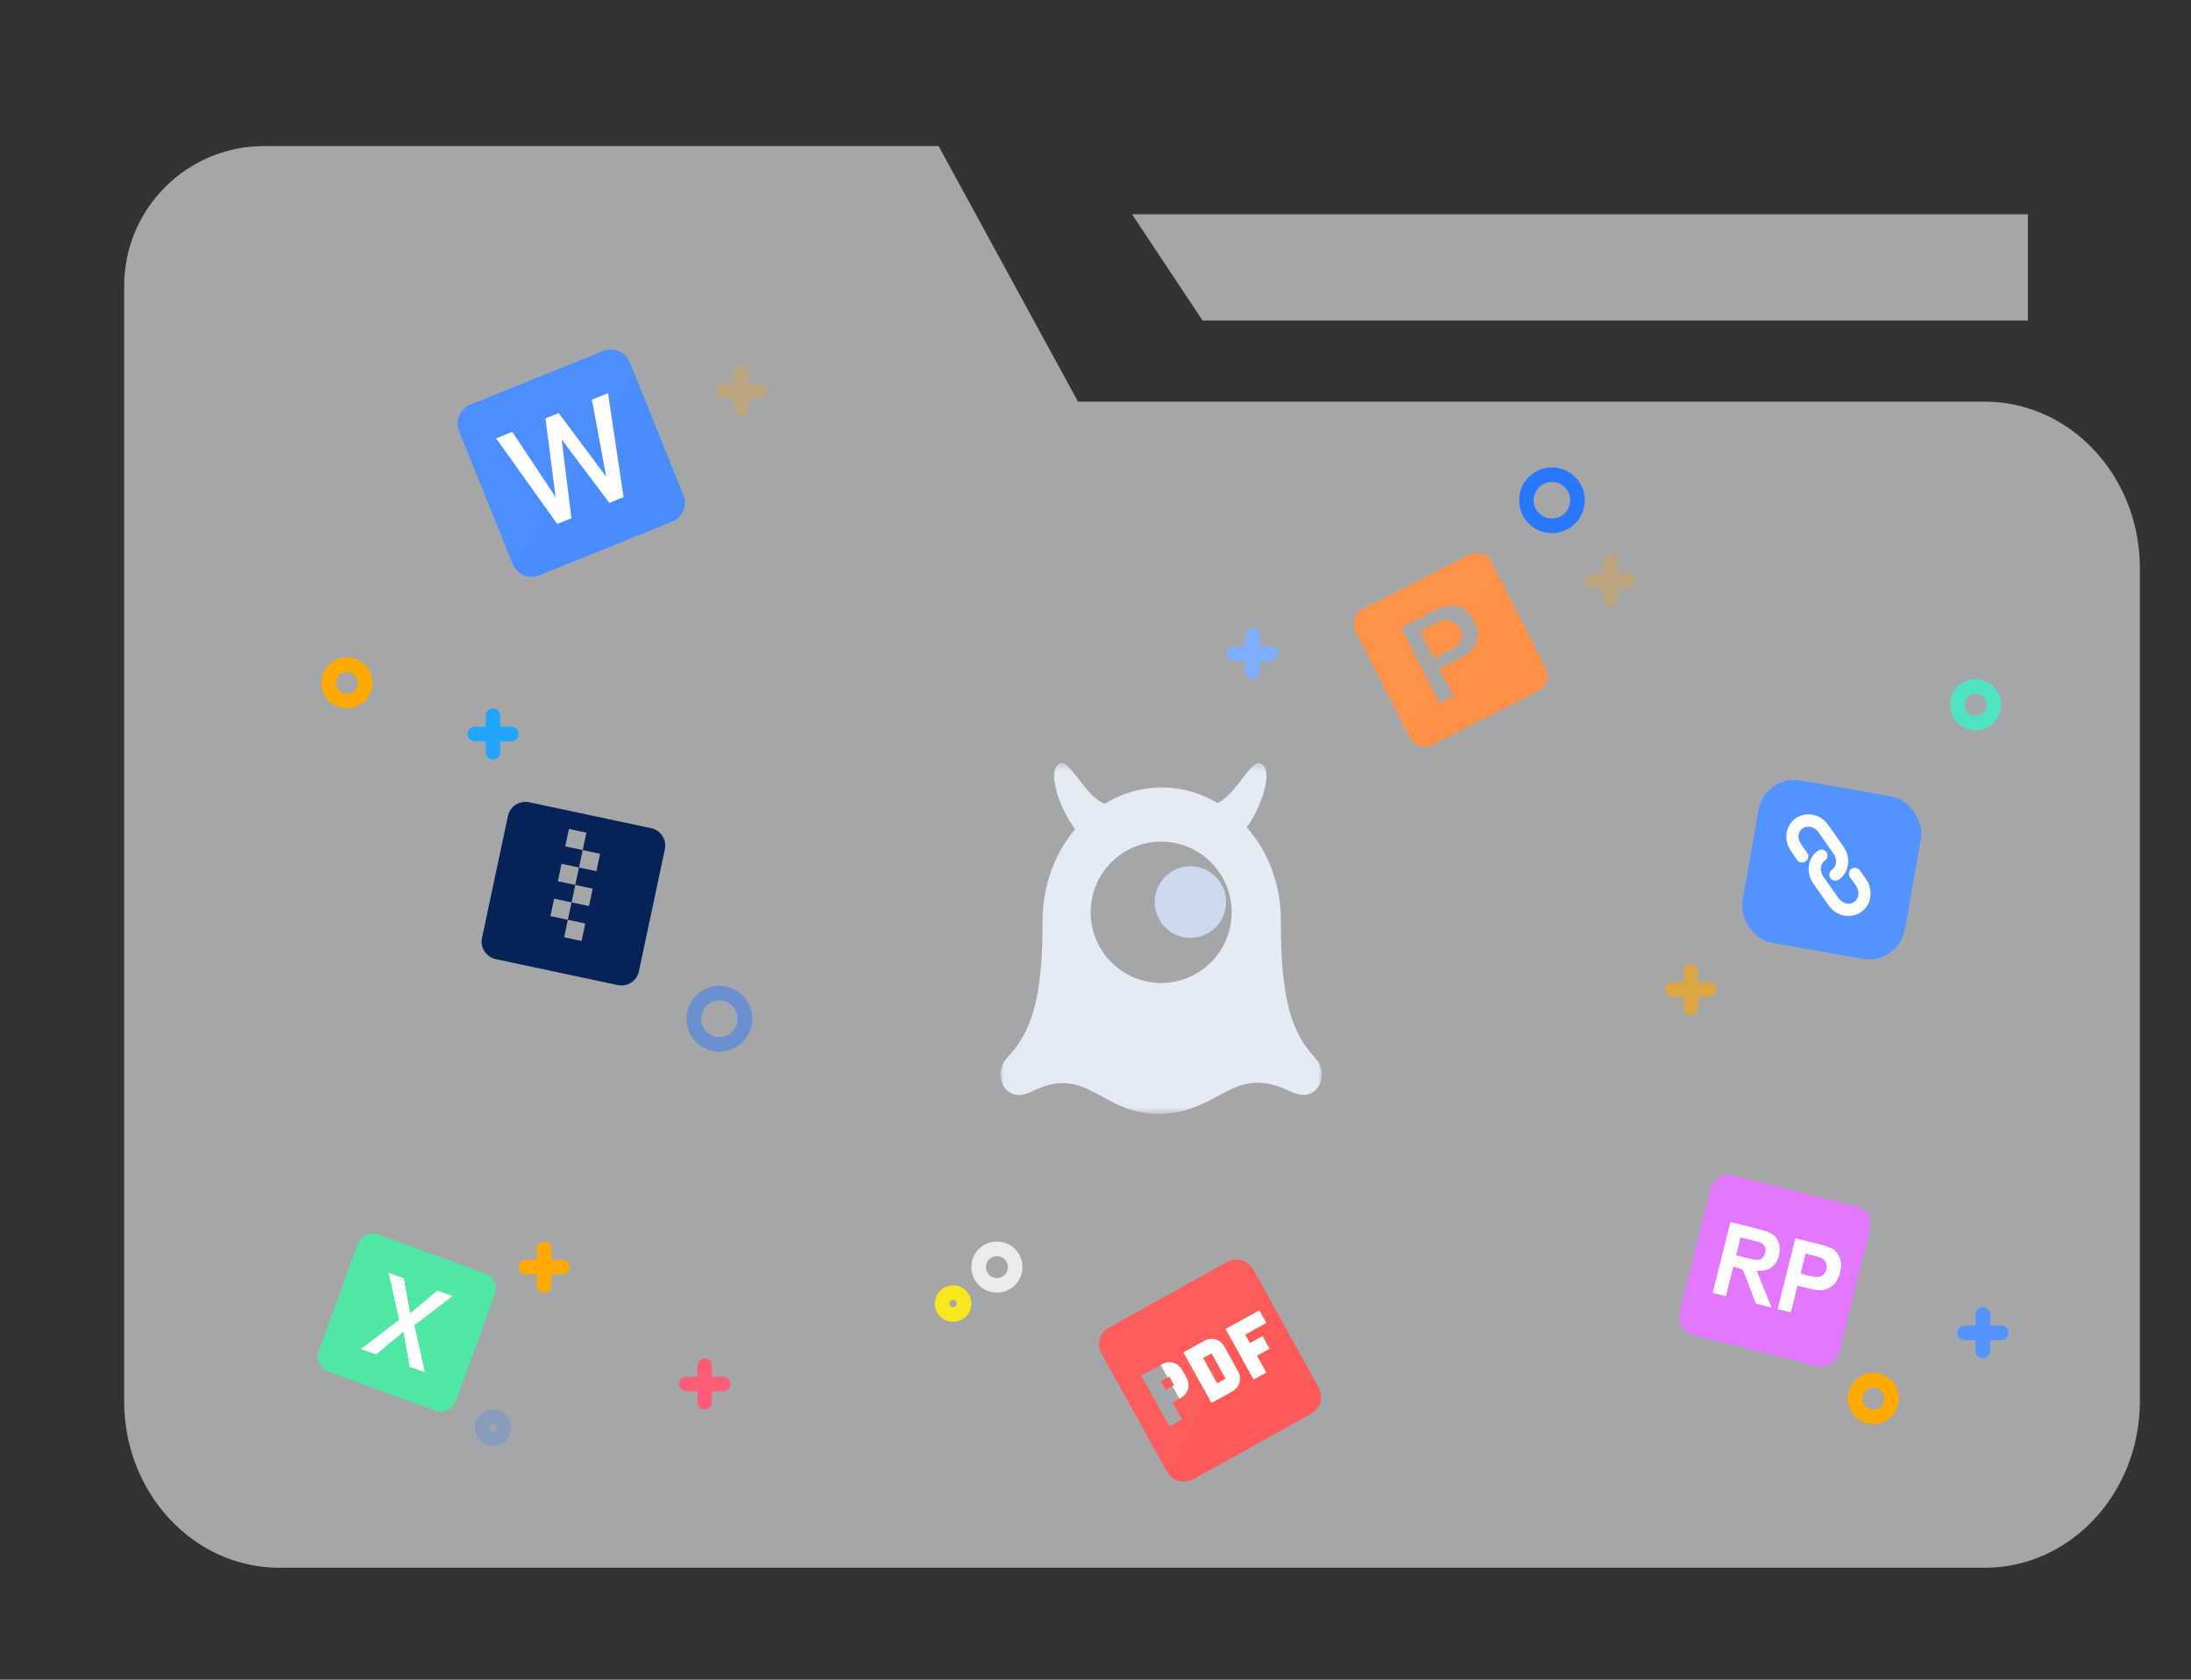 <?xml version="1.0" encoding="UTF-8"?>
<svg width="300px" height="230px" viewBox="0 0 300 230" version="1.1" xmlns="http://www.w3.org/2000/svg" xmlns:xlink="http://www.w3.org/1999/xlink">
    <rect x="0" y="0" width="300" height="230" fill="#333333" stroke="none"/>
    <!-- Generator: Sketch 51 (57462) - http://www.bohemiancoding.com/sketch -->
    <title>Group 4</title>
    <desc>Created with Sketch.</desc>
    <defs>
        <path d="M22.449,0.047 L2.847,0.047 C1.307,0.047 0.047,1.307 0.047,2.847 L0.047,22.449 C0.047,23.989 1.307,25.249 2.847,25.249 L22.449,25.249 C23.989,25.249 25.249,23.989 25.249,22.449 L25.249,2.847 C25.249,1.307 23.989,0.047 22.449,0.047 Z M17.548,19.649 L15.448,19.649 L12.648,9.148 L9.848,19.649 L7.747,19.649 L4.387,5.647 L6.767,5.647 L8.924,16.162 L11.668,5.647 L13.628,5.647 L16.386,16.162 L18.528,5.647 L20.909,5.647 L17.548,19.649 Z" id="path-1"></path>
        <path d="M18.581,0 L2.323,0 C1.045,0 0,1.045 0,2.323 L0,18.581 C0,19.858 1.045,20.903 2.323,20.903 L18.581,20.903 C19.858,20.903 20.903,19.858 20.903,18.581 L20.903,2.323 C20.903,1.045 19.858,0 18.581,0 Z M7.897,12.077 L7.897,16.258 L5.806,16.258 L5.806,4.645 L10.8,4.645 C12.577,4.645 13.297,4.994 14.052,5.679 C14.807,6.364 15.097,7.27 15.097,8.396 C15.097,9.581 14.795,10.486 14.052,11.125 C13.308,11.764 12.542,12.077 10.8,12.077 L7.897,12.077 Z M7.897,10.452 L7.897,6.271 L10.568,6.271 C11.334,6.271 11.927,6.561 12.31,6.968 C12.693,7.374 12.89,7.804 12.89,8.419 C12.89,9.058 12.681,9.523 12.31,9.871 C11.938,10.231 11.497,10.452 10.707,10.452 L7.897,10.452 Z" id="path-3"></path>
        <path d="M5.409,11.349 L6.729,11.349 L6.729,10.029 L5.409,10.029 L5.409,11.349 Z M21.251,0.128 L2.768,0.128 C1.316,0.128 0.128,1.316 0.128,2.768 L0.128,21.251 C0.128,22.703 1.316,23.891 2.768,23.891 L21.251,23.891 C22.703,23.891 23.891,22.703 23.891,21.251 L23.891,2.768 C23.891,1.316 22.703,0.128 21.251,0.128 Z M8.709,11.349 C8.709,12.445 7.825,13.33 6.729,13.33 L5.409,13.33 L5.409,15.97 L3.428,15.97 L3.428,8.049 L6.729,8.049 C7.825,8.049 8.709,8.933 8.709,10.029 L8.709,11.349 Z M21.911,10.029 L18.61,10.029 L18.61,11.349 L20.591,11.349 L20.591,13.33 L18.61,13.33 L18.61,15.97 L16.63,15.97 L16.63,8.049 L21.911,8.049 L21.911,10.029 Z M15.31,13.99 C15.31,15.085 14.425,15.97 13.33,15.97 L10.029,15.97 L10.029,8.049 L13.33,8.049 C14.425,8.049 15.31,8.933 15.31,10.029 L15.31,13.99 Z M12.009,13.99 L13.33,13.99 L13.33,10.029 L12.009,10.029 L12.009,13.99 Z" id="path-5"></path>
        <polygon id="path-7" points="0 0.367 43.98 0.367 43.98 48.4 0 48.4"></polygon>
    </defs>
    <g id="任意门-设计规范" stroke="none" stroke-width="1" fill="none" fill-rule="evenodd">
        <g id="切图" transform="translate(-37, -337)">
            <g id="Group-6" transform="translate(37, 311)">
                <g id="Group-4" transform="translate(3, 0)">
                    <g id="书签/icon-1-copy" transform="translate(14, 0)" fill="#F0F2F5" opacity="0.605">
                        <path d="M130.606,81 L254.769,81 C266.495,81 276,91.212 276,103.81 L276,217.857 C276,230.454 266.495,240.667 254.769,240.667 L21.231,240.667 C9.505,240.667 1.43595104e-15,230.454 0,217.857 L0,103.81 L-1.42108547e-14,65.167 C-1.55071994e-14,54.581 8.581,46 19.167,46 L111.515,46 L130.606,81 Z M138,55.333 L260.667,55.333 L260.667,69.885 L147.661,69.885 L138,55.333 Z" id="Combined-Shape"></path>
                    </g>
                    <g id="word" transform="translate(75.473, 89.527) rotate(-22) translate(-75.473, -89.527) translate(58.473, 72.527)">
                        <g id="ic_drive_ms_word_24px" transform="translate(0, 0)">
                            <rect id="Rectangle" fill="#FFFFFF" x="7.001" y="7.001" width="19.602" height="19.602"></rect>
                            <path d="M1.13686838e-13,0 L33.603,0 L33.603,33.603 L1.13686838e-13,33.603 L1.13686838e-13,0 Z M1.13686838e-13,0 L33.603,0 L33.603,33.603 L1.13686838e-13,33.603 L1.13686838e-13,0 Z" id="Shape"></path>
                            <g id="Path-2" transform="translate(4.154, 4.154)">
                                <mask id="mask-2" fill="white">
                                    <use xlink:href="#path-1"></use>
                                </mask>
                                <use id="Mask" fill="#488CFF" fill-rule="nonzero" xlink:href="#path-1"></use>
                                <polygon fill="#FFFFFF" opacity="0.161" mask="url(#mask-2)" points="-0.413 22.883 25.808 4.189 25.757 -0.122 -0.101 -0.125"></polygon>
                            </g>
                        </g>
                    </g>
                    <g id="excel" transform="translate(52.701, 207.387) rotate(20) translate(-52.701, -207.387) translate(38.701, 193.387)">
                        <g id="ic_drive_ms_excel_24px" transform="translate(0.896, 0.724)">
                            <polygon id="Shape" points="0 0 27 0 27 27 0 27"></polygon>
                            <rect id="Rectangle" fill="#FFFFFF" x="6" y="6" width="16" height="16"></rect>
                            <path d="M20.778,3 L5.222,3 C4,3 3,4 3,5.222 L3,20.778 C3,22 4,23 5.222,23 L20.778,23 C22,23 23,22 23,20.778 L23,5.222 C23,4 22,3 20.778,3 Z M17.667,18.556 L15.444,18.556 L13,14.333 L10.556,18.556 L8.333,18.556 L11.889,13 L8.333,7.444 L10.556,7.444 L13,11.667 L15.444,7.444 L17.667,7.444 L14.111,13 L17.667,18.556 Z" id="Shape" fill="#50E6A4" fill-rule="nonzero"></path>
                        </g>
                    </g>
                    <g id="ppt" transform="translate(195.689, 115.005) rotate(-27) translate(-195.689, -115.005) translate(185.189, 104.505)">
                        <mask id="mask-4" fill="white">
                            <use xlink:href="#path-3"></use>
                        </mask>
                        <use id="Mask" fill="#FF9045" fill-rule="nonzero" xlink:href="#path-3"></use>
                        <polygon id="Path-2" fill="#FFFFFF" opacity="0.161" mask="url(#mask-4)" transform="translate(9.916, 9.112) rotate(2) translate(-9.916, -9.112) " points="-3.752 20.903 23.583 1.741 23.53 -2.677 -3.427 -2.68"></polygon>
                    </g>
                    <g id="zip" transform="translate(75.52, 148.608) rotate(12) translate(-75.52, -148.608) translate(60.02, 133.608)">
                        <g id="ic_drive_zip_24px" transform="translate(0, 0)">
                            <polygon id="Shape" points="0.803 0.123 30.087 0.123 30.087 29.407 0.803 29.407"></polygon>
                            <path d="M23.986,3.783 L6.904,3.783 C5.561,3.783 4.463,4.882 4.463,6.224 L4.463,23.306 C4.463,24.649 5.561,25.747 6.904,25.747 L23.986,25.747 C25.329,25.747 26.427,24.649 26.427,23.306 L26.427,6.224 C26.427,4.882 25.329,3.783 23.986,3.783 Z M17.885,11.105 L15.445,11.105 L15.445,13.545 L17.885,13.545 L17.885,15.985 L15.445,15.985 L15.445,13.545 L13.005,13.545 L13.005,11.105 L15.445,11.105 L15.445,8.664 L13.005,8.664 L13.005,6.224 L15.445,6.224 L15.445,8.664 L17.885,8.664 L17.885,11.105 Z M17.885,20.866 L15.445,20.866 L15.445,18.426 L13.005,18.426 L13.005,15.985 L15.445,15.985 L15.445,18.426 L17.885,18.426 L17.885,20.866 Z" id="Shape" fill="#052356" fill-rule="nonzero"></path>
                        </g>
                    </g>
                    <g id="链接" transform="translate(247.569, 144.743) rotate(10) translate(-247.569, -144.743) translate(236.569, 133.743)">
                        <rect id="Rectangle-6" fill="#5393FF" x="0" y="0" width="22.578" height="22.578" rx="5"></rect>
                        <g id="书签/链接-1-copy" transform="translate(1.372, 1.372)">
                            <rect id="Rectangle-12" x="0" y="0" width="17.754" height="17.75"></rect>
                            <g id="链接" transform="translate(2.959, 2.958)" fill="#FFFFFF" fill-rule="nonzero">
                                <path d="M12.805,9.657 C12.876,10.502 12.558,11.348 11.924,11.982 C11.36,12.546 10.585,12.863 9.774,12.863 C8.893,12.863 8.012,12.475 7.378,11.841 L4.806,9.269 C4.136,8.6 3.784,7.719 3.784,6.874 C3.784,6.063 4.066,5.323 4.665,4.724 C4.982,4.407 5.51,4.407 5.828,4.724 C6.145,5.042 6.145,5.57 5.828,5.887 C5.264,6.451 5.334,7.437 5.969,8.071 L8.541,10.643 C8.893,10.96 9.352,11.172 9.774,11.172 C10.056,11.172 10.444,11.101 10.761,10.784 C11.114,10.432 11.149,10.009 11.149,9.727 C11.149,9.304 10.937,8.882 10.62,8.565 L9.598,7.543 C9.281,7.226 9.281,6.697 9.598,6.38 C9.915,6.063 10.444,6.063 10.761,6.38 L11.783,7.402 C12.417,8.036 12.77,8.811 12.805,9.657 Z M3.29,5.323 C3.608,5.64 3.572,6.169 3.22,6.486 C2.903,6.803 2.374,6.803 2.057,6.486 L1.387,5.781 L1.035,5.429 C0.401,4.795 0.048,4.02 0.013,3.174 C-0.022,2.329 0.295,1.483 0.894,0.884 C1.458,0.321 2.233,0.004 3.044,0.004 C3.925,0.004 4.806,0.391 5.44,1.025 L8.012,3.597 C8.682,4.266 9.034,5.147 9.034,5.993 C9.034,6.803 8.752,7.543 8.153,8.142 C7.836,8.459 7.308,8.459 6.991,8.142 C6.673,7.825 6.673,7.296 6.991,6.979 C7.554,6.416 7.484,5.429 6.85,4.795 L4.277,2.223 C3.925,1.871 3.467,1.695 3.044,1.695 C2.762,1.695 2.374,1.765 2.057,2.082 C1.705,2.434 1.669,2.857 1.669,3.139 C1.705,3.562 1.916,3.949 2.233,4.266 L2.586,4.619 L3.29,5.323 C3.255,5.323 3.255,5.323 3.29,5.323 Z" id="Combined-Shape"></path>
                            </g>
                        </g>
                    </g>
                    <g id="pdf" transform="translate(162.47, 214.094) rotate(-29) translate(-162.47, -214.094) translate(149.97, 201.594)">
                        <rect id="Rectangle-30" fill="#FFFFFF" x="7.358" y="8.033" width="16.296" height="10.864"></rect>
                        <g id="Path-2" transform="translate(0.885, 0.237)">
                            <mask id="mask-6" fill="white">
                                <use xlink:href="#path-5"></use>
                            </mask>
                            <use id="Mask" fill="#FF5959" fill-rule="nonzero" xlink:href="#path-5"></use>
                            <polygon fill="#FFFFFF" opacity="0.161" mask="url(#mask-6)" points="-2.087 23.277 26.957 2.571 26.9 -2.204 -1.743 -2.207"></polygon>
                        </g>
                    </g>
                    <g id="点点" transform="translate(41, 76)">
                        <circle id="Oval-3" stroke="#FFA902" stroke-width="2" cx="212.5" cy="141.5" r="2.5"></circle>
                        <circle id="Oval-3-Copy" stroke="#FFA902" stroke-width="2" cx="3.5" cy="43.5" r="2.5"></circle>
                        <circle id="Oval-3-Copy-6" stroke="#ECECEC" stroke-width="2" cx="92.5" cy="123.5" r="2.5"></circle>
                        <circle id="Oval-3-Copy-7" stroke="#F8E71C" stroke-width="2" cx="86.5" cy="128.5" r="1.5"></circle>
                        <circle id="Oval-3-Copy-3" stroke="#2878FF" stroke-width="2" cx="168.5" cy="18.5" r="3.5"></circle>
                        <circle id="Oval-3-Copy-4" stroke="#2878FF" stroke-width="2" opacity="0.461" cx="54.5" cy="89.5" r="3.5"></circle>
                        <circle id="Oval-3-Copy-5" stroke="#2878FF" stroke-width="2" opacity="0.218" cx="23.5" cy="145.5" r="1.5"></circle>
                        <circle id="Oval-3-Copy-2" stroke="#50E3C2" stroke-width="2" cx="226.5" cy="46.5" r="2.5"></circle>
                        <path d="M22.5,49.5 L22.5,48 C22.5,47.448 22.948,47 23.5,47 C24.052,47 24.5,47.448 24.5,48 L24.5,49.5 L26,49.5 C26.552,49.5 27,49.948 27,50.5 C27,51.052 26.552,51.5 26,51.5 L24.5,51.5 L24.5,53 C24.5,53.552 24.052,54 23.5,54 C22.948,54 22.5,53.552 22.5,53 L22.5,51.5 L21,51.5 C20.448,51.5 20,51.052 20,50.5 C20,49.948 20.448,49.5 21,49.5 L22.5,49.5 Z" id="Combined-Shape" fill="#1FA5FF"></path>
                        <path d="M29.5,122.5 L29.5,121 C29.5,120.448 29.948,120 30.5,120 C31.052,120 31.5,120.448 31.5,121 L31.5,122.5 L33,122.5 C33.552,122.5 34,122.948 34,123.5 C34,124.052 33.552,124.5 33,124.5 L31.5,124.5 L31.5,126 C31.5,126.552 31.052,127 30.5,127 C29.948,127 29.5,126.552 29.5,126 L29.5,124.5 L28,124.5 C27.448,124.5 27,124.052 27,123.5 C27,122.948 27.448,122.5 28,122.5 L29.5,122.5 Z" id="Combined-Shape-Copy" fill="#FFA902"></path>
                        <path d="M51.5,138.5 L51.5,137 C51.5,136.448 51.948,136 52.5,136 C53.052,136 53.5,136.448 53.5,137 L53.5,138.5 L55,138.5 C55.552,138.5 56,138.948 56,139.5 C56,140.052 55.552,140.5 55,140.5 L53.5,140.5 L53.5,142 C53.5,142.552 53.052,143 52.5,143 C51.948,143 51.5,142.552 51.5,142 L51.5,140.5 L50,140.5 C49.448,140.5 49,140.052 49,139.5 C49,138.948 49.448,138.5 50,138.5 L51.5,138.5 Z" id="Combined-Shape-Copy-2" fill="#FF5C75"></path>
                        <path d="M126.5,38.5 L126.5,37 C126.5,36.448 126.948,36 127.5,36 C128.052,36 128.5,36.448 128.5,37 L128.5,38.5 L130,38.5 C130.552,38.5 131,38.948 131,39.5 C131,40.052 130.552,40.5 130,40.5 L128.5,40.5 L128.5,42 C128.5,42.552 128.052,43 127.5,43 C126.948,43 126.5,42.552 126.5,42 L126.5,40.5 L125,40.5 C124.448,40.5 124,40.052 124,39.5 C124,38.948 124.448,38.5 125,38.5 L126.5,38.5 Z" id="Combined-Shape-Copy-3" fill="#7EAEFF"></path>
                        <path d="M56.5,2.5 L56.5,1 C56.5,0.448 56.948,-3.38176876e-17 57.5,-4.93038066e-32 C58.052,3.38176876e-17 58.5,0.448 58.5,1 L58.5,2.5 L60,2.5 C60.552,2.5 61,2.948 61,3.5 C61,4.052 60.552,4.5 60,4.5 L58.5,4.5 L58.5,6 C58.5,6.552 58.052,7 57.5,7 C56.948,7 56.5,6.552 56.5,6 L56.5,4.5 L55,4.5 C54.448,4.5 54,4.052 54,3.5 C54,2.948 54.448,2.5 55,2.5 L56.5,2.5 Z" id="Combined-Shape-Copy-4" fill="#FFA902" opacity="0.253"></path>
                        <path d="M175.5,28.5 L175.5,27 C175.5,26.448 175.948,26 176.5,26 C177.052,26 177.5,26.448 177.5,27 L177.5,28.5 L179,28.5 C179.552,28.5 180,28.948 180,29.5 C180,30.052 179.552,30.5 179,30.5 L177.5,30.5 L177.5,32 C177.5,32.552 177.052,33 176.5,33 C175.948,33 175.5,32.552 175.5,32 L175.5,30.5 L174,30.5 C173.448,30.5 173,30.052 173,29.5 C173,28.948 173.448,28.5 174,28.5 L175.5,28.5 Z" id="Combined-Shape-Copy-5" fill="#FFA902" opacity="0.253"></path>
                        <path d="M186.5,84.5 L186.5,83 C186.5,82.448 186.948,82 187.5,82 C188.052,82 188.5,82.448 188.5,83 L188.5,84.5 L190,84.5 C190.552,84.5 191,84.948 191,85.5 C191,86.052 190.552,86.5 190,86.5 L188.5,86.5 L188.5,88 C188.5,88.552 188.052,89 187.5,89 C186.948,89 186.5,88.552 186.5,88 L186.5,86.5 L185,86.5 C184.448,86.5 184,86.052 184,85.5 C184,84.948 184.448,84.5 185,84.5 L186.5,84.5 Z" id="Combined-Shape-Copy-6" fill="#FFA902" opacity="0.606"></path>
                        <path d="M226.5,131.5 L226.5,130 C226.5,129.448 226.948,129 227.5,129 C228.052,129 228.5,129.448 228.5,130 L228.5,131.5 L230,131.5 C230.552,131.5 231,131.948 231,132.5 C231,133.052 230.552,133.5 230,133.5 L228.5,133.5 L228.5,135 C228.5,135.552 228.052,136 227.5,136 C226.948,136 226.5,135.552 226.5,135 L226.5,133.5 L225,133.5 C224.448,133.5 224,133.052 224,132.5 C224,131.948 224.448,131.5 225,131.5 L226.5,131.5 Z" id="Combined-Shape-Copy-7" fill="#5393FF"></path>
                        <g id="书签/图标/axure" transform="translate(199, 124) rotate(14) translate(-199, -124) translate(184, 109)">
                            <g id="ic_drive_ai_24px-copy">
                                <polygon id="Shape" points="0 0 30 0 30 30 0 30"></polygon>
                                <path d="M23.75,3.75 L6.25,3.75 C4.875,3.75 3.75,4.875 3.75,6.25 L3.75,23.75 C3.75,25.125 4.875,26.25 6.25,26.25 L23.75,26.25 C25.125,26.25 26.25,25.125 26.25,23.75 L26.25,6.25 C26.25,4.875 25.125,3.75 23.75,3.75 Z" id="Shape" fill="#E278FF" fill-rule="nonzero"></path>
                                <path d="M7.5,20 L7.5,10 L11.429,10 C12.417,10 13.135,10.09 13.583,10.269 C14.031,10.449 14.389,10.769 14.658,11.228 C14.927,11.687 15.062,12.212 15.062,12.804 C15.062,13.554 14.858,14.173 14.45,14.662 C14.042,15.151 13.433,15.459 12.621,15.587 C12.958,16.098 14.022,17.569 15.812,20 L13.58,20 C12.045,17.752 11.218,16.56 11.101,16.425 C10.924,16.223 10.883,16.013 10.685,15.938 C10.487,15.863 10.174,15.825 9.745,15.825 L9.367,15.825 L9.367,20 L7.5,20 Z M9.367,14.229 L10.748,14.229 C11.644,14.229 12.203,14.188 12.426,14.106 C12.648,14.025 12.823,13.884 12.949,13.683 C13.075,13.483 13.138,13.233 13.138,12.933 C13.138,12.597 13.055,12.325 12.889,12.118 C12.723,11.911 12.489,11.78 12.186,11.726 C12.035,11.703 11.58,11.692 10.824,11.692 L9.367,11.692 L9.367,14.229 Z M16.668,20 L16.668,10 L19.663,10 C20.798,10 21.538,10.05 21.883,10.15 C22.413,10.3 22.857,10.626 23.214,11.129 C23.571,11.631 23.75,12.281 23.75,13.076 C23.75,13.69 23.647,14.206 23.441,14.625 C23.235,15.043 22.973,15.372 22.656,15.611 C22.338,15.849 22.016,16.007 21.688,16.085 C21.242,16.18 20.597,16.228 19.752,16.228 L18.534,16.228 L18.534,20 L16.668,20 Z M18.534,11.692 L18.534,14.529 L19.556,14.529 C20.292,14.529 20.784,14.477 21.032,14.372 C21.28,14.268 21.474,14.104 21.615,13.881 C21.756,13.658 21.826,13.399 21.826,13.104 C21.826,12.74 21.728,12.44 21.53,12.203 C21.332,11.967 21.082,11.819 20.78,11.76 C20.557,11.714 20.109,11.692 19.436,11.692 L18.534,11.692 Z" id="RP" fill="#FFFFFF"></path>
                            </g>
                        </g>
                    </g>
                </g>
                <g id="蓝湖logo-2" transform="translate(137, 130)">
                    <g id="Page-1">
                        <g id="Group-3" transform="translate(0, 0.122)">
                            <mask id="mask-8" fill="white">
                                <use xlink:href="#path-7"></use>
                            </mask>
                            <g id="Clip-2"></g>
                            <path d="M21.99,30.474 C19.156,30.474 16.612,29.249 14.844,27.303 C13.286,25.581 12.336,23.299 12.336,20.795 C12.336,15.45 16.659,11.12 21.99,11.12 C25.474,11.12 28.525,12.968 30.216,15.74 C30.22,15.743 30.223,15.746 30.223,15.75 C31.124,17.221 31.641,18.946 31.641,20.795 C31.641,26.139 27.321,30.474 21.99,30.474 M43.213,40.904 C40.647,38.028 38.385,34.709 38.38,22.512 C38.391,22.231 38.392,22.221 38.392,21.937 C38.392,16.957 36.603,12.444 33.704,9.154 C33.923,8.872 34.148,8.537 34.37,8.164 C34.399,8.118 34.424,8.071 34.449,8.024 C34.712,7.58 34.97,7.086 35.212,6.559 C35.448,6.04 35.664,5.499 35.847,4.961 C35.869,4.893 35.894,4.825 35.912,4.757 C36.024,4.41 36.12,4.062 36.199,3.729 C36.566,2.149 36.497,0.795 35.585,0.411 C35.067,0.193 34.442,0.809 33.716,1.715 C33.691,1.748 33.662,1.78 33.633,1.816 C33.601,1.855 33.569,1.894 33.536,1.937 C33.063,2.546 32.538,3.259 31.966,3.919 C31.924,3.969 31.88,4.019 31.837,4.069 C31.812,4.098 31.787,4.127 31.761,4.155 C31.137,4.854 30.458,5.475 29.725,5.836 C27.443,4.481 24.838,3.712 22.073,3.712 C19.237,3.712 16.57,4.52 14.246,5.941 C13.424,5.605 12.667,4.928 11.976,4.155 C11.951,4.127 11.926,4.098 11.901,4.069 C11.858,4.019 11.815,3.969 11.772,3.919 C11.2,3.259 10.676,2.546 10.201,1.937 C10.169,1.894 10.137,1.855 10.104,1.816 C10.075,1.78 10.047,1.748 10.022,1.715 C9.296,0.809 8.671,0.193 8.153,0.411 C7.241,0.795 7.172,2.149 7.538,3.729 C7.618,4.062 7.715,4.41 7.826,4.757 C7.844,4.825 7.869,4.893 7.891,4.961 C8.074,5.499 8.29,6.04 8.527,6.559 C8.767,7.086 9.027,7.58 9.289,8.024 C9.314,8.071 9.339,8.118 9.367,8.164 C9.658,8.651 9.952,9.073 10.232,9.397 C7.457,12.664 5.755,17.079 5.755,21.937 C5.755,22.324 5.734,22.462 5.755,22.843 C5.705,34.786 3.308,38.052 0.763,40.904 C-1.061,42.949 0.491,47.244 4.3,45.327 C11.976,41.464 13.766,48.634 21.979,48.394 C30.192,48.155 31.761,41.464 39.677,45.327 C43.509,47.197 45.038,42.949 43.213,40.904" id="Fill-1" fill="#E5EBF5" mask="url(#mask-8)"></path>
                        </g>
                        <path d="M30.88,19.514 C30.88,22.219 28.693,24.412 25.995,24.412 C23.296,24.412 21.109,22.219 21.109,19.514 C21.109,16.808 23.296,14.616 25.995,14.616 C28.693,14.616 30.88,16.808 30.88,19.514" id="Fill-4" fill="#CCD9EF"></path>
                    </g>
                </g>
            </g>
        </g>
    </g>
</svg>